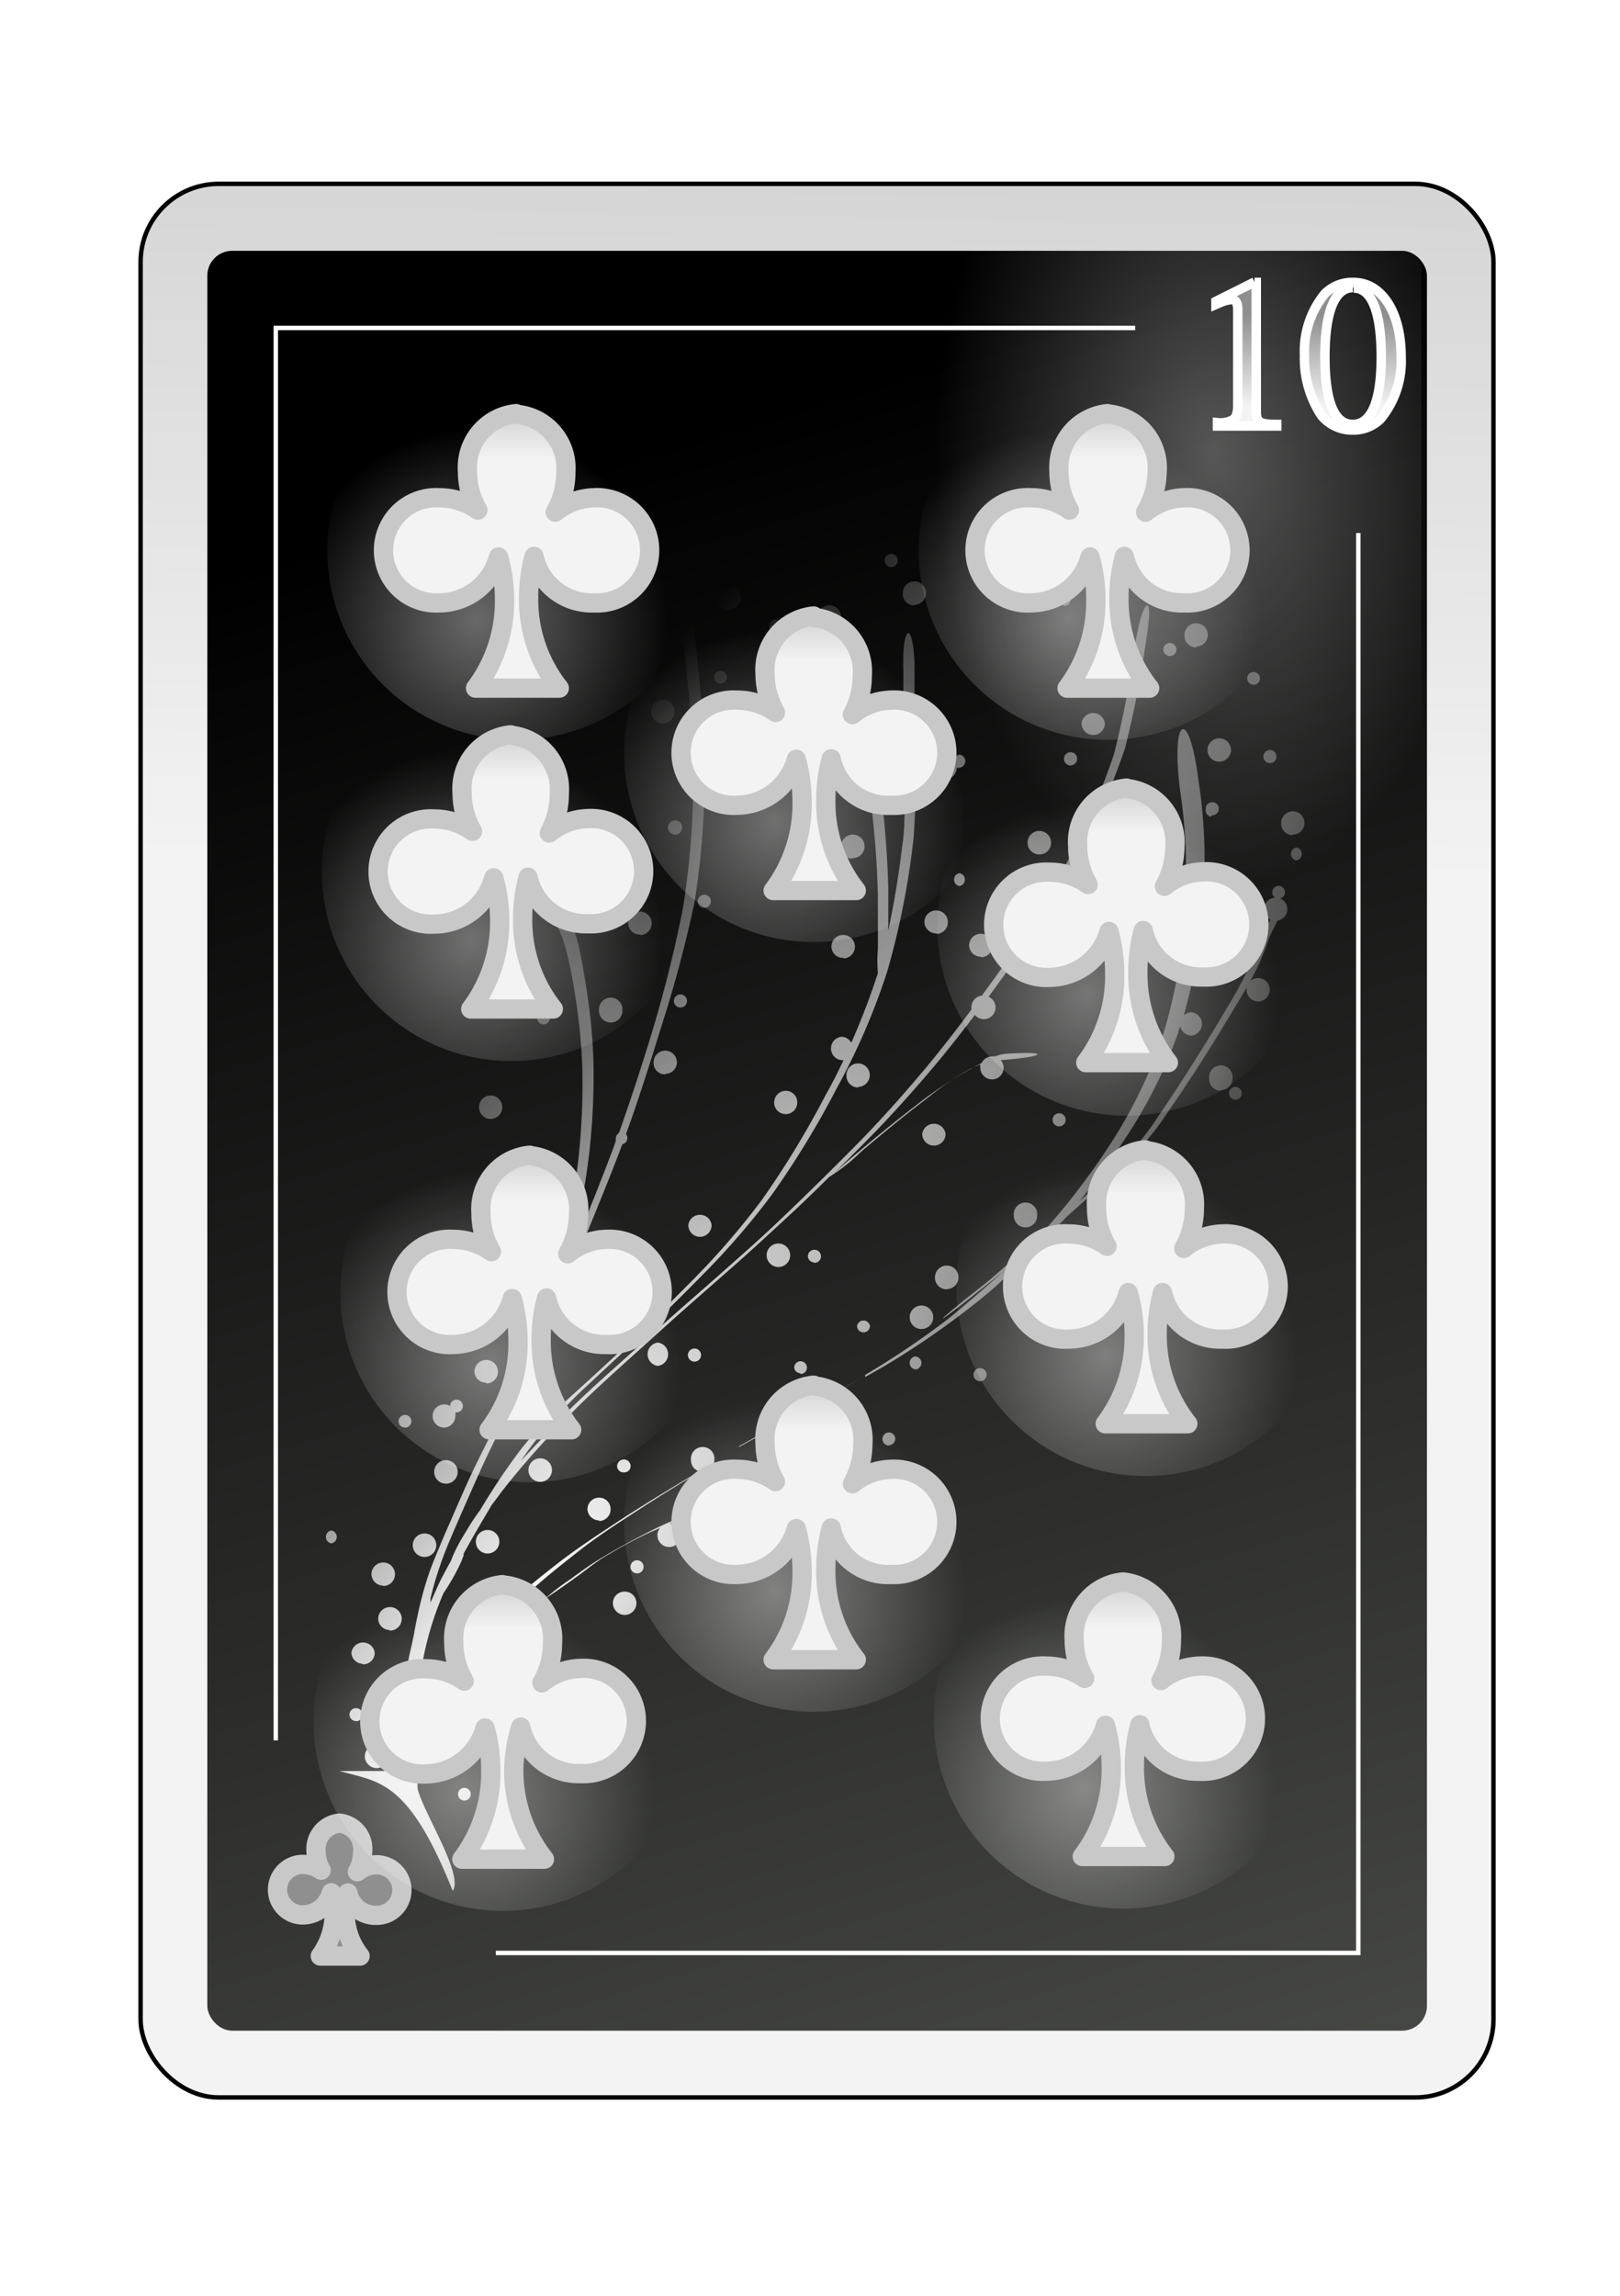 <?xml version="1.0" encoding="UTF-8" standalone="no"?>
<svg
   id="svg2"
   viewBox="0 0 84 119"
   version="1.1"
   sodipodi:docname="10C.svg"
   inkscape:version="1.3.2 (091e20e, 2023-11-25, custom)"
   xmlns:inkscape="http://www.inkscape.org/namespaces/inkscape"
   xmlns:sodipodi="http://sodipodi.sourceforge.net/DTD/sodipodi-0.dtd"
   xmlns:xlink="http://www.w3.org/1999/xlink"
   xmlns="http://www.w3.org/2000/svg"
   xmlns:svg="http://www.w3.org/2000/svg">
  <sodipodi:namedview
     id="namedview6"
     pagecolor="#ffffff"
     bordercolor="#000000"
     borderopacity="0.25"
     inkscape:showpageshadow="2"
     inkscape:pageopacity="0.0"
     inkscape:pagecheckerboard="0"
     inkscape:deskcolor="#d1d1d1"
     inkscape:zoom="15.285714"
     inkscape:cx="41.96729"
     inkscape:cy="59.5"
     inkscape:window-width="3840"
     inkscape:window-height="2054"
     inkscape:window-x="-11"
     inkscape:window-y="-11"
     inkscape:window-maximized="1"
     inkscape:current-layer="svg2" />
  <defs
     id="defs6">
    <style
       id="style1">
      .cls-1 {
        filter: url(#filter63625-0);
      }

      .cls-2 {
        stroke: #000;
        fill: url(#linear-gradient);
      }

      .cls-2, .cls-6 {
        stroke-miterlimit: 10;
        stroke-width: 0.23px;
      }

      .cls-3 {
        fill: url(#linear-gradient-2);
      }

      .cls-4 {
        opacity: 0.31;
        fill: url(#radial-gradient);
      }

      .cls-11, .cls-13, .cls-15, .cls-17, .cls-19, .cls-21, .cls-23, .cls-25, .cls-27, .cls-4, .cls-5, .cls-8 {
        isolation: isolate;
      }

      .cls-5 {
        opacity: 0.32;
        fill: url(#radial-gradient-2);
      }

      .cls-6 {
        fill: none;
      }

      .cls-29, .cls-6 {
        stroke: #fff;
      }

      .cls-12, .cls-14, .cls-16, .cls-18, .cls-20, .cls-22, .cls-24, .cls-26, .cls-28, .cls-7, .cls-9 {
        stroke: #c8c8c8;
        stroke-linejoin: round;
        stroke-width: 1px;
      }

      .cls-7 {
        fill: url(#linear-gradient-3);
      }

      .cls-11, .cls-13, .cls-15, .cls-17, .cls-19, .cls-21, .cls-23, .cls-25, .cls-27, .cls-8 {
        opacity: 0.4;
      }

      .cls-8 {
        fill: url(#radial-gradient-3);
      }

      .cls-9 {
        fill: url(#linear-gradient-4);
      }

      .cls-10 {
        fill: url(#radial-gradient-4);
      }

      .cls-11 {
        fill: url(#radial-gradient-5);
      }

      .cls-12 {
        fill: url(#linear-gradient-5);
      }

      .cls-13 {
        fill: url(#radial-gradient-6);
      }

      .cls-14 {
        fill: url(#linear-gradient-6);
      }

      .cls-15 {
        fill: url(#radial-gradient-7);
      }

      .cls-16 {
        fill: url(#linear-gradient-7);
      }

      .cls-17 {
        fill: url(#radial-gradient-8);
      }

      .cls-18 {
        fill: url(#linear-gradient-8);
      }

      .cls-19 {
        fill: url(#radial-gradient-9);
      }

      .cls-20 {
        fill: url(#linear-gradient-9);
      }

      .cls-21 {
        fill: url(#radial-gradient-10);
      }

      .cls-22 {
        fill: url(#linear-gradient-10);
      }

      .cls-23 {
        fill: url(#radial-gradient-11);
      }

      .cls-24 {
        fill: url(#linear-gradient-11);
      }

      .cls-25 {
        fill: url(#radial-gradient-12);
      }

      .cls-26 {
        fill: url(#linear-gradient-12);
      }

      .cls-27 {
        fill: url(#radial-gradient-13);
      }

      .cls-28 {
        fill: url(#linear-gradient-13);
      }

      .cls-29 {
        stroke-width: 0.49px;
        fill: url(#linear-gradient-14);
      }
    </style>
    <filter
       id="filter63625-0"
       name="filter63625-0"
       x="-0.129"
       y="-0.091"
       width="1.257"
       height="1.182">
      <feGaussianBlur
         result="feGaussianBlur63627-4"
         stdDeviation="3.76"
         id="feGaussianBlur1" />
    </filter>
    <linearGradient
       id="linear-gradient"
       x1="-1227.3"
       y1="-2650.74"
       x2="-1217.81"
       y2="-2136.23"
       gradientTransform="matrix(0.23, 0, 0, -0.23, 320.43, -564.74)"
       gradientUnits="userSpaceOnUse">
      <stop
         offset="0"
         stop-color="#f3f3f3"
         id="stop1" />
      <stop
         offset="1"
         stop-color="#8f8f8f"
         id="stop2" />
    </linearGradient>
    <linearGradient
       id="linear-gradient-2"
       x1="-1692.24"
       y1="-2415.93"
       x2="-1559.95"
       y2="-2853.64"
       gradientTransform="matrix(0.24, 0, 0, -0.24, 433.11, -554.67)"
       gradientUnits="userSpaceOnUse">
      <stop
         offset="0"
         id="stop3" />
      <stop
         offset="1"
         stop-color="#555753"
         id="stop4" />
    </linearGradient>
    <radialGradient
       id="radial-gradient"
       cx="636.09"
       cy="6263.51"
       r="58.68"
       gradientTransform="matrix(-0.23, 0, 0, 0.21, 160.04, -1195.69)"
       gradientUnits="userSpaceOnUse">
      <stop
         offset="0"
         stop-color="#fff"
         id="stop5" />
      <stop
         offset="1"
         stop-color="#fff"
         stop-opacity="0"
         id="stop6" />
    </radialGradient>
    <radialGradient
       id="radial-gradient-2"
       cx="-1261.09"
       cy="-1569.31"
       r="63.15"
       gradientTransform="matrix(0.23, 0, 0, -0.36, 352.99, -541.51)"
       xlink:href="#radial-gradient" />
    <linearGradient
       id="linear-gradient-3"
       x1="-5915.58"
       y1="-13460.98"
       x2="-5915.58"
       y2="-13401.48"
       gradientTransform="matrix(0.05, 0, 0, -0.06, 337.06, -686.72)"
       xlink:href="#linear-gradient" />
    <radialGradient
       id="radial-gradient-3"
       cx="-686.3"
       cy="-1177.43"
       r="26.74"
       gradientTransform="matrix(0.37, 0, 0, -0.37, 278.65, -403.57)"
       xlink:href="#radial-gradient" />
    <linearGradient
       id="linear-gradient-4"
       x1="-3456.76"
       y1="-6061.62"
       x2="-3456.76"
       y2="-6002.14"
       gradientTransform="matrix(0.11, 0, 0, -0.12, 414.63, -703.65)"
       xlink:href="#linear-gradient" />
    <radialGradient
       id="radial-gradient-4"
       cx="15.79"
       cy="1096.46"
       r="25.37"
       gradientTransform="matrix(0.83, 0.56, 2.15, -3.16, -2345.09, 3542.26)"
       xlink:href="#radial-gradient" />
    <radialGradient
       id="radial-gradient-5"
       cx="-686.3"
       cy="-1177.43"
       r="26.74"
       gradientTransform="matrix(0.37, 0, 0, -0.37, 294.09, -393.08)"
       xlink:href="#radial-gradient" />
    <linearGradient
       id="linear-gradient-5"
       x1="-3456.76"
       y1="-6061.62"
       x2="-3456.76"
       y2="-6002.14"
       gradientTransform="matrix(0.11, 0, 0, -0.12, 430.07, -693.16)"
       xlink:href="#linear-gradient" />
    <radialGradient
       id="radial-gradient-6"
       cx="-686.3"
       cy="-1177.43"
       r="26.74"
       gradientTransform="matrix(0.37, 0, 0, -0.37, 278.37, -386.92)"
       xlink:href="#radial-gradient" />
    <linearGradient
       id="linear-gradient-6"
       x1="-3456.76"
       y1="-6061.62"
       x2="-3456.76"
       y2="-6002.14"
       gradientTransform="matrix(0.11, 0, 0, -0.12, 414.35, -687)"
       xlink:href="#linear-gradient" />
    <radialGradient
       id="radial-gradient-7"
       cx="-686.3"
       cy="-1177.43"
       r="26.74"
       gradientTransform="matrix(0.37, 0, 0, -0.37, 279.35, -365.13)"
       xlink:href="#radial-gradient" />
    <linearGradient
       id="linear-gradient-7"
       x1="-3456.76"
       y1="-6061.62"
       x2="-3456.76"
       y2="-6002.14"
       gradientTransform="matrix(0.11, 0, 0, -0.12, 415.33, -665.21)"
       xlink:href="#linear-gradient" />
    <radialGradient
       id="radial-gradient-8"
       cx="-686.3"
       cy="-1177.43"
       r="26.74"
       gradientTransform="matrix(0.37, 0, 0, -0.37, 294.09, -353.21)"
       xlink:href="#radial-gradient" />
    <linearGradient
       id="linear-gradient-8"
       x1="-3456.76"
       y1="-6061.62"
       x2="-3456.76"
       y2="-6002.14"
       gradientTransform="matrix(0.11, 0, 0, -0.12, 430.07, -653.29)"
       xlink:href="#linear-gradient" />
    <radialGradient
       id="radial-gradient-9"
       cx="-686.3"
       cy="-1177.43"
       r="26.74"
       gradientTransform="matrix(0.37, 0, 0, -0.37, 277.94, -342.87)"
       xlink:href="#radial-gradient" />
    <linearGradient
       id="linear-gradient-9"
       x1="-3456.76"
       y1="-6061.62"
       x2="-3456.76"
       y2="-6002.14"
       gradientTransform="matrix(0.11, 0, 0, -0.12, 413.92, -642.95)"
       xlink:href="#linear-gradient" />
    <radialGradient
       id="radial-gradient-10"
       cx="-686.3"
       cy="-1177.43"
       r="26.74"
       gradientTransform="matrix(0.37, 0, 0, -0.37, 309.32, -403.57)"
       xlink:href="#radial-gradient" />
    <linearGradient
       id="linear-gradient-10"
       x1="-3456.76"
       y1="-6061.62"
       x2="-3456.76"
       y2="-6002.14"
       gradientTransform="matrix(0.11, 0, 0, -0.12, 445.3, -703.65)"
       xlink:href="#linear-gradient" />
    <radialGradient
       id="radial-gradient-11"
       cx="-686.3"
       cy="-1177.43"
       r="26.74"
       gradientTransform="matrix(0.37, 0, 0, -0.37, 310.3, -384.16)"
       xlink:href="#radial-gradient" />
    <linearGradient
       id="linear-gradient-11"
       x1="-3456.76"
       y1="-6061.62"
       x2="-3456.76"
       y2="-6002.14"
       gradientTransform="matrix(0.11, 0, 0, -0.12, 446.28, -684.24)"
       xlink:href="#linear-gradient" />
    <radialGradient
       id="radial-gradient-12"
       cx="-686.3"
       cy="-1177.43"
       r="26.74"
       gradientTransform="matrix(0.37, 0, 0, -0.37, 311.27, -365.41)"
       xlink:href="#radial-gradient" />
    <linearGradient
       id="linear-gradient-12"
       x1="-3456.76"
       y1="-6061.62"
       x2="-3456.76"
       y2="-6002.14"
       gradientTransform="matrix(0.11, 0, 0, -0.12, 447.25, -665.49)"
       xlink:href="#linear-gradient" />
    <radialGradient
       id="radial-gradient-13"
       cx="-686.3"
       cy="-1177.43"
       r="26.74"
       gradientTransform="matrix(0.37, 0, 0, -0.37, 310.12, -343.01)"
       xlink:href="#radial-gradient" />
    <linearGradient
       id="linear-gradient-13"
       x1="-3456.76"
       y1="-6061.62"
       x2="-3456.76"
       y2="-6002.14"
       gradientTransform="matrix(0.11, 0, 0, -0.12, 446.1, -643.09)"
       xlink:href="#linear-gradient" />
    <linearGradient
       id="linear-gradient-14"
       x1="-347.12"
       y1="587.14"
       x2="-347.12"
       y2="591.8"
       gradientTransform="matrix(1, 0, 0, -1, 414.97, 608.18)"
       xlink:href="#linear-gradient" />
  </defs>
  <title
     id="title6">Ten of Clubs</title>
  <g
     id="_10_club"
     data-name="10_club">
    <g
       id="use70795">
      <g
         id="g65584">
        <rect
           id="rect65588"
           class="cls-2"
           x="7.29"
           y="9.53"
           width="70.15"
           height="99.19"
           rx="4.05"
           ry="4.05" />
        <rect
           id="rect3662"
           class="cls-3"
           x="10.75"
           y="13"
           width="63.24"
           height="92.26"
           rx="1.29"
           ry="1.29" />
        <rect
           id="rect65592"
           class="cls-4"
           x="10.99"
           y="81.02"
           width="26.55"
           height="24.28" />
        <path
           id="rect65594"
           class="cls-5"
           d="M46.2,13H72.7a1,1,0,0,1,1,1v43.2a1,1,0,0,1-1,1H46.2a1,1,0,0,1-1-1V14A1,1,0,0,1,46.2,13Z" />
        <path
           id="path65596"
           class="cls-6"
           d="M25.71,101.23H70.43V27.63M58.86,17H14.3V90.21" />
      </g>
    </g>
    <g
       id="use74224">
      <g
         id="g74116">
        <path
           id="path74118"
           class="cls-7"
           d="M17.6,94.5A1.35,1.35,0,0,0,16.39,96a1.89,1.89,0,0,0,.26.94,1.67,1.67,0,0,0-.95-.3,1.31,1.31,0,1,0,0,2.62,1.55,1.55,0,0,0,1.48-1.15,3.79,3.79,0,0,1-.57,3.28h2.06a3.57,3.57,0,0,1-.77-2.27,3.81,3.81,0,0,1,.14-1,1.47,1.47,0,0,0,1.49,1.16,1.31,1.31,0,1,0,0-2.62,1.56,1.56,0,0,0-1,.36,2,2,0,0,0,.27-1A1.35,1.35,0,0,0,17.6,94.5Z" />
      </g>
    </g>
    <g
       id="use74413">
      <g
         id="g74326">
        <path
           id="path74301"
           class="cls-8"
           d="M36.59,28.54a9.81,9.81,0,1,1-9.81-9.81A9.82,9.82,0,0,1,36.59,28.54Z" />
        <g
           id="g74277">
          <path
             id="path74279"
             class="cls-9"
             d="M26.76,21.44a2.8,2.8,0,0,0-2.52,3,3.93,3.93,0,0,0,.54,2,3.45,3.45,0,0,0-2-.64,2.73,2.73,0,1,0,0,5.45,3.2,3.2,0,0,0,3.07-2.38,7.85,7.85,0,0,1,.31,2.2,7.5,7.5,0,0,1-1.5,4.6H29a7.41,7.41,0,0,1-1.59-4.71,8.16,8.16,0,0,1,.28-2.12,3.06,3.06,0,0,0,3.1,2.41,2.73,2.73,0,1,0,0-5.45,3.32,3.32,0,0,0-2,.75,4.18,4.18,0,0,0,.55-2.07,2.8,2.8,0,0,0-2.52-3Z" />
        </g>
      </g>
    </g>
    <path
       id="path4165"
       class="cls-10"
       d="M23.49,98c.53-.9-1.57-4.09-1.84-5.3,0-.1,0-.2,0-.3a4.53,4.53,0,0,1-.05-.53,5.58,5.58,0,0,1,.13-.9.34.34,0,0,0,.31-.33.33.33,0,0,0-.15-.28c.07-.23.15-.46.22-.68a9.63,9.63,0,0,1,.6-1.45,17.6,17.6,0,0,1,1.09-1.75l.37-.54h.11a.61.61,0,0,0,.61-.6.71.71,0,0,0-.06-.25l.45-.54a27.54,27.54,0,0,1,2.14-2c.8-.74,1.66-1.42,2.53-2.1,1-.8,2.12-1.51,3.21-2.22s2.08-1.31,3.13-1.94h.15a.6.6,0,0,0,.6-.6.61.61,0,1,0-1.21,0,.59.59,0,0,0,.44.58l-.3.17c-1.28.76-2.56,1.54-3.81,2.35-1.09.72-2.19,1.43-3.22,2.23-.87.68-1.73,1.36-2.53,2.11-.63.56-1.25,1.11-1.83,1.72a.53.53,0,0,0-.3-.09.61.61,0,0,0-.61.61.58.58,0,0,0,.12.36,15.06,15.06,0,0,0-1,1.36,19.84,19.84,0,0,0-1.09,1.76l-.14.3c0-.61.11-1.22.18-1.82A16.43,16.43,0,0,1,23,82.57,10.56,10.56,0,0,0,23.89,81c.06-.12.1-.25.15-.38l0-.09c.43-.78.88-1.55,1.34-2.32,0,0,.06-.1.08-.15.17-.23.35-.46.52-.7.49-.63,1-1.25,1.54-1.86.67-.78,1.4-1.52,2.12-2.26s1.68-1.62,2.54-2.4L35,68.3c1-.89,2-1.76,3-2.64s2.21-2,3.29-3c.57-.54,1.14-1.09,1.7-1.65a9.62,9.62,0,0,0,1.68-1.33c1.11-.94,2.23-1.86,3.39-2.74a15.64,15.64,0,0,1,2.27-1.55l.5-.22a.47.47,0,0,0,0,.17.61.61,0,0,0,.61.61.6.6,0,0,0,.6-.61.61.61,0,0,0-.15-.39c2.24-.16,2.7-.48.28-.33a1.83,1.83,0,0,0-.57.14.44.44,0,0,0-.16,0,.6.6,0,0,0-.54.34,21.55,21.55,0,0,0-3.41,2.2c-1.15.88-2.26,1.8-3.37,2.74-.45.39-.76.67-.93.83.58-.57,1.15-1.14,1.72-1.72,1.25-1.26,2.43-2.58,3.57-3.93.72-.86,1.4-1.73,2.07-2.61a.62.62,0,0,0,.47.22.61.61,0,0,0,.6-.61.6.6,0,0,0-.36-.55l.89-1.23A53.23,53.23,0,0,0,55.55,45a36.16,36.16,0,0,0,2.79-6.23,54.94,54.94,0,0,0,1.12-5.8c.38-2.33-.21-2-.58.34a51.89,51.89,0,0,1-1.12,5.79A35.49,35.49,0,0,1,55,45.29c-.09.15-.18.3-.26.45a.35.35,0,0,0-.33-.27.34.34,0,0,0-.33.34.33.33,0,0,0,.33.33l.11,0a52.11,52.11,0,0,1-3,4.63l-.61.84a.6.6,0,0,0-.54.6.49.49,0,0,0,0,.12c-.81,1.09-1.65,2.17-2.52,3.21-1.15,1.36-2.33,2.68-3.58,3.94S41.9,61.84,40.69,63s-2.17,2-3.3,3-2,1.75-3,2.64L31.6,71.14c-.8.72-1.61,1.46-2.37,2.23a.36.36,0,0,0-.15-.21l.9-.9c1-.94,2-1.86,3-2.8,1.19-1.11,2.34-2.25,3.48-3.41a38.89,38.89,0,0,0,3.61-4.19,46.6,46.6,0,0,0,3.29-5.4,34.93,34.93,0,0,0,2.65-6.12,41.42,41.42,0,0,0,1.37-7,57.54,57.54,0,0,0,.07-6,.59.59,0,0,0,.21-.45.61.61,0,0,0-.24-.48c0-.25,0-.5,0-.75,0-.41,0-.83,0-1.25-.09-2.34-.66-2-.58.34,0,.41,0,.83,0,1.25,0,.11,0,.21,0,.32a.61.61,0,0,0-.39.57.58.58,0,0,0,.42.56c0,1,.06,2.08.05,3.11a.59.59,0,0,0-.23-.05.61.61,0,1,0,0,1.21.46.46,0,0,0,.21,0c0,.67,0,1.34-.1,2-.18,1.51-.42,3-.74,4.51,0-.71,0-1.43,0-2.14a50.26,50.26,0,0,0-.38-5,28.37,28.37,0,0,0-.67-3.4A12,12,0,0,0,44.49,36a1.79,1.79,0,0,0-.27-.44c-1.9-1.71-2.54-1.33-.62.36a1.79,1.79,0,0,1,.27.44A11.6,11.6,0,0,1,44.44,38a26.11,26.11,0,0,1,.69,3.39,47.29,47.29,0,0,1,.39,5c0,.94,0,1.88,0,2.82a6.91,6.91,0,0,0,0,1.21,1.55,1.55,0,0,1-.07.23c-.38,1.16-.82,2.29-1.31,3.4a.59.59,0,0,0-.52-.31.61.61,0,0,0,0,1.21h.12c-.29.62-.6,1.23-.94,1.83a47.28,47.28,0,0,1-3.29,5.41,40.14,40.14,0,0,1-3.62,4.19c-1.15,1.16-2.3,2.3-3.48,3.42-1,.94-2,1.85-3.05,2.8l-.52.51a.33.33,0,0,0-.27.28,16.87,16.87,0,0,0-1.76,2,34.19,34.19,0,0,0-1.91,2.88c-.22.3-.43.6-.62.92s-.41.66-.58,1a6.21,6.21,0,0,0-.31.7v0c-.17.3-.33.61-.49.91s-.39.85-.58,1.27a1.55,1.55,0,0,0,0-.21,17.35,17.35,0,0,1,.51-1.74c.23-.69.52-1.35.8-2s.71-1.62,1.07-2.43c.48-1.09,1-2.16,1.57-3.23.69-1.31,1.29-2.65,1.87-4,.7-1.65,1.38-3.31,2.07-5s1.41-3.42,2.06-5.15a.34.34,0,0,0,.26-.33.37.37,0,0,0-.07-.2c.66-1.81,1.24-3.66,1.81-5.5A66.84,66.84,0,0,0,36,46.83a41.86,41.86,0,0,0,.52-7.74c-.08-2.64-.39-5.26-.71-7.87-.2-1.58-.43-3.14-.68-4.71a5.22,5.22,0,0,0-.35-1.39.58.58,0,0,0,.19,0,.61.61,0,1,0,0-1.21.6.6,0,0,0-.6.6.63.63,0,0,0,.16.42,3.86,3.86,0,0,0,0,1.88c.11.69.22,1.39.32,2.09a.32.32,0,0,0-.23-.09.34.34,0,0,0,0,.67.36.36,0,0,0,.3-.18c.1.74.21,1.48.3,2.22,0,.19,0,.38.07.57a.53.53,0,0,0-.28-.07.6.6,0,0,0-.6.6.6.6,0,0,0,.6.6.56.56,0,0,0,.39-.14c.25,2.09.47,4.2.53,6.31a41.75,41.75,0,0,1-.53,7.74,67,67,0,0,1-1.64,6.53c-.52,1.7-1.07,3.39-1.67,5.07a.34.34,0,0,0-.16.29.43.43,0,0,0,0,.12l-.12.35c-.68,1.8-1.39,3.59-2.14,5.35s-1.37,3.32-2.07,5c-.58,1.36-1.19,2.71-1.88,4-.54,1.07-1.09,2.13-1.58,3.23-.36.81-.71,1.62-1.07,2.44-.28.67-.57,1.33-.81,2a18.09,18.09,0,0,0-.5,1.74c-.11.5-.22,1-.3,1.49-.05.22-.09.44-.14.65-.26,1.07-.28,1.61-.18,1.69s-.05.36-.07.54a17,17,0,0,0-.21,2.14v1a6.21,6.21,0,0,0-.2.74l-.06.3h-3c2,.57,3.56.4,5.86,6.18Zm.59-4.67a.33.33,0,0,0,0-.66.33.33,0,0,0,0,.66Zm-4.63-1.69a.61.61,0,1,0,0-1.21.61.61,0,0,0,0,1.21Zm3.26-.73a.61.61,0,1,0-.6-.6A.6.6,0,0,0,22.71,90.9Zm-4.26-1.69a.34.34,0,1,0-.33-.34A.34.34,0,0,0,18.45,89.21ZM20,88.66a.33.33,0,1,0-.33-.33A.34.34,0,0,0,20,88.66Zm5.72-.72a.61.61,0,0,0,0-1.21.61.61,0,0,0,0,1.21Zm1.42-1a.34.34,0,0,0,0-.67.34.34,0,0,0,0,.67Zm-8.32-.67a.6.6,0,0,0,.61-.6.61.61,0,0,0-1.21,0A.6.6,0,0,0,18.78,86.24Zm1.4-1.75a.61.61,0,1,0-.61-.61A.6.6,0,0,0,20.18,84.49ZM28,84.25a.33.33,0,0,0,.33-.33.33.33,0,0,0-.66,0A.33.33,0,0,0,28,84.25Zm4.38-.54A.61.61,0,0,0,33,83.1a.6.6,0,0,0-.61-.6.6.6,0,0,0-.61.6A.62.62,0,0,0,32.39,83.71ZM25.92,83a.61.61,0,0,0,0-1.21.61.61,0,0,0,0,1.21Zm2.37-.15s.71-.46,1.83-1.28c.47-.35.93-.72,1.44-1a22,22,0,0,1,2.2-1.17l.47-.2a.56.56,0,0,0-.14.38.61.61,0,0,0,.6.61.62.62,0,0,0,.61-.61.61.61,0,0,0-.57-.6c.52-.23,1.05-.46,1.59-.67s1.21-.49,1.82-.72l.78-.29c2.39-.91,3-1.27.62-.36l-.78.3c-.61.23-1.21.47-1.82.72-.87.33-1.72.71-2.57,1.09A36.49,36.49,0,0,0,31,80.87c-.5.31-1,.68-1.44,1a12.16,12.16,0,0,0-1.22.93Zm-8.42-.64a.61.61,0,1,0-.61-.61A.61.61,0,0,0,19.87,82.19Zm13.22-.66a.34.34,0,0,0,0-.67.34.34,0,1,0,0,.67Zm-11-.85a.61.61,0,0,0,0-1.21.61.61,0,1,0,0,1.21Zm3.27-.18a.61.61,0,0,0,0-1.21.61.61,0,1,0,0,1.21ZM17.18,80a.34.34,0,0,0,0-.67.34.34,0,0,0,0,.67Zm21.11-1.16a.33.33,0,1,0-.33-.33A.33.33,0,0,0,38.29,78.86Zm-7.23,0a.6.6,0,0,0,.6-.61.59.59,0,0,0-.6-.6.6.6,0,0,0-.6.6A.61.61,0,0,0,31.06,78.81Zm10.68-.55a.33.33,0,0,0,0-.66h0a.6.6,0,1,0-1-.43.6.6,0,0,0,.61.6.5.5,0,0,0,.17,0,.37.37,0,0,0-.05.18.33.33,0,0,0,.33.33Zm2.09-1.39a.61.61,0,1,0-.61-.61A.6.6,0,0,0,43.83,76.87Zm-20.63,0a.61.61,0,0,0,0-1.21.61.61,0,1,0,0,1.21ZM28,76.81a.61.61,0,1,0-.6-.61A.61.61,0,0,0,28,76.81Zm17.4-.06a.34.34,0,0,0,0-.67.34.34,0,1,0,0,.67Zm-13-.43A.33.33,0,0,0,32.7,76,.34.34,0,0,0,32,76,.33.33,0,0,0,32.36,76.32Zm-5.53-.39c.2-.29.39-.57.6-.86a16.79,16.79,0,0,1,1.2-1.45.32.32,0,0,0,.21.15c-.65.66-1.3,1.33-1.91,2l-.1.13ZM38.33,75l2-1.11c.5-.27,1-.54,1.49-.82a.51.51,0,0,0,.17,0,.6.6,0,0,0,.58-.45c.7-.39,1.39-.79,2.08-1.19l-2.07,1.17a.66.66,0,0,0,0-.14.6.6,0,0,0-.6-.6.61.61,0,0,0-.61.6.63.63,0,0,0,.41.58l-.47.26c-1,.55-2,1.11-3,1.67Zm7.76-.09a.33.33,0,1,0-.33-.33A.34.34,0,0,0,46.09,74.93ZM23,74a.61.61,0,0,0,.61-.61.48.48,0,0,0,0-.18h.06a.33.33,0,0,0,.33-.33.33.33,0,1,0-.66,0,.55.55,0,0,0-.31-.08.6.6,0,0,0-.6.6A.61.61,0,0,0,23,74ZM21,74a.33.33,0,1,0-.33-.33A.33.33,0,0,0,21,74Zm4.21-2.29a.61.61,0,1,0-.61-.61A.6.6,0,0,0,25.2,71.67Zm25.55-.12a.34.34,0,1,0,0-.67.34.34,0,0,0,0,.67Zm-5.9-.21.91-.52a42.38,42.38,0,0,0,4.34-2.94c.71-.54,1.39-1.1,2-1.69a.61.61,0,0,0,.57.39.6.6,0,0,0,.6-.6.61.61,0,0,0-.35-.55c.48-.45,1-.9,1.41-1.37s.66-.7,1-1.06l0,0c1-.88,1.94-1.75,2.89-2.65l.05-.05a.61.61,0,1,0,.67-.68,12.21,12.21,0,0,0,1.5-1.86c.58-.84,1.14-1.68,1.69-2.53s1.08-1.71,1.6-2.58c.31-.5.61-1,.9-1.51a.49.49,0,0,0,0,.12.6.6,0,0,0,.6.61.61.61,0,0,0,.6-.61.6.6,0,0,0-.6-.6.57.57,0,0,0-.42.17l.24-.45a12.86,12.86,0,0,0,.62-1.43,5.37,5.37,0,0,1,.21-.56c.14-.28.26-.51.35-.71a.59.59,0,0,0,.51-.59.6.6,0,0,0-.37-.56.32.32,0,0,0,.25-.32.33.33,0,0,0-.33-.33.33.33,0,0,0-.33.33.35.35,0,0,0,.14.28.6.6,0,0,0-.23,1.14c-.18.3-.38.66-.61,1.12a5.37,5.37,0,0,0-.21.56,15,15,0,0,1-.61,1.43c-.4.77-.86,1.52-1.31,2.27s-1.06,1.72-1.6,2.57-1.11,1.7-1.68,2.54a12.49,12.49,0,0,1-1.24,1.56.62.62,0,0,0-.3.32c-.22.24-.45.47-.68.7-.54.51-1.09,1-1.65,1.52.78-1,1.5-1.94,2.19-3a24.9,24.9,0,0,0,2.92-5.75c0-.11.07-.21.1-.31a.61.61,0,0,0,.59.48.61.61,0,0,0,0-1.21.62.62,0,0,0-.41.16,27.38,27.38,0,0,0,1-6,26.8,26.8,0,0,0-.24-6.2c-.49-3.86-1.44-3.31-.95.54a27.47,27.47,0,0,1,.23,6.21A25.82,25.82,0,0,1,60.19,54a25.17,25.17,0,0,1-2.92,5.76,36.25,36.25,0,0,1-3.43,4.37c-.71.64-1.44,1.27-2.16,1.9-.52.46-1.08.88-1.63,1.32-1.9,1.53-1.3,1.18.6-.35.5-.39,1-.78,1.48-1.19v0c-1,.9-2,1.77-3,2.58a44.31,44.31,0,0,1-4.27,2.88Zm-3.35-.16a.33.33,0,0,0,.33-.33.33.33,0,0,0-.66,0A.33.33,0,0,0,41.5,71.18Zm6-.24a.34.34,0,0,0,.27-.33.34.34,0,0,0-.33-.34.34.34,0,0,0,0,.67Zm-13.4-.18a.61.61,0,0,0,0-1.21.61.61,0,0,0,0,1.21ZM36,70.58a.34.34,0,1,0-.33-.34A.34.34,0,0,0,36,70.58Zm8.78-1.52a.33.33,0,0,0,.33-.33.34.34,0,0,0-.67,0A.33.33,0,0,0,44.77,69.06Zm3-.17a.61.61,0,1,0-.61-.61A.61.61,0,0,0,47.76,68.89ZM26.4,68.64a.61.61,0,1,0-.6-.6A.6.6,0,0,0,26.4,68.64ZM55,68a.34.34,0,1,0-.33-.33A.34.34,0,0,0,55,68Zm-21.32-.12a.61.61,0,0,0,.61-.61.61.61,0,0,0-1.21,0A.61.61,0,0,0,33.72,67.92Zm-9-1a.34.34,0,1,0-.33-.34A.34.34,0,0,0,24.68,66.89Zm24.41-.06a.61.61,0,1,0-.61-.61A.6.6,0,0,0,49.09,66.83Zm-21.72-.61a.6.6,0,0,0,.34-1.1.32.32,0,0,0,0-.14.33.33,0,0,0-.33-.33.33.33,0,0,0-.33.33.36.36,0,0,0,0,.11.6.6,0,0,0,.28,1.13Zm13.07-.54a.61.61,0,0,0,0-1.21.61.61,0,1,0,0,1.21ZM29.3,65.46c.14,0,.41-.7.65-1.95s.46-2.53.61-3.81a36,36,0,0,0,.21-4.76,30,30,0,0,0-.34-3.55C30.3,50.6,30.18,49.8,30,49a7.2,7.2,0,0,0-.28-.9c-1.05-2.33-1.71-2-.62.36a7.06,7.06,0,0,1,.28.89,24,24,0,0,1,.46,2.36,30.09,30.09,0,0,1,.35,3.54A36,36,0,0,1,30,60c-.14,1.28-.37,2.55-.61,3.81-.21,1.1-.19,1.62-.06,1.61Zm12.92,0a.34.34,0,1,0-.33-.34A.34.34,0,0,0,42.22,65.44ZM32.3,65.2a.34.34,0,0,0,0-.67.34.34,0,0,0,0,.67Zm4-1.09a.61.61,0,0,0,.6-.61.61.61,0,0,0-1.21,0A.61.61,0,0,0,36.27,64.11Zm16.87-.49a.6.6,0,0,0,.61-.6.61.61,0,1,0-1.21,0A.6.6,0,0,0,53.14,63.62ZM60,62.23a.34.34,0,1,0-.34-.34A.34.34,0,0,0,60,62.23ZM48.42,59.38a.6.6,0,0,0,.61-.6.61.61,0,0,0-1.21,0A.6.6,0,0,0,48.42,59.38Zm6.44-1a.34.34,0,1,0,0-.67.34.34,0,0,0,0,.67ZM25.44,58a.6.6,0,0,0,.6-.61.61.61,0,0,0-.6-.61.6.6,0,0,0-.6.61A.6.6,0,0,0,25.44,58Zm15.3-.25a.6.6,0,0,0,.6-.6.6.6,0,0,0-.6-.61.61.61,0,0,0-.6.61A.6.6,0,0,0,40.74,57.75ZM64.06,57a.33.33,0,0,0,.33-.33.33.33,0,0,0-.66,0A.33.33,0,0,0,64.06,57Zm-.76-.49a.6.6,0,0,0,.61-.6.61.61,0,1,0-1.21,0A.6.6,0,0,0,63.3,56.54Zm-18.81-.17a.62.62,0,0,0,.61-.61.61.61,0,0,0-.61-.61.6.6,0,0,0-.6.61A.61.61,0,0,0,44.49,56.37Zm-10-.68a.6.6,0,0,0,.61-.6.61.61,0,0,0-.61-.6.6.6,0,0,0-.6.6A.59.59,0,0,0,34.51,55.69ZM28.19,53.1a.34.34,0,0,0,.33-.34.34.34,0,0,0-.67,0A.34.34,0,0,0,28.19,53.1ZM31.66,53a.6.6,0,0,0,.61-.6.61.61,0,1,0-1.21,0A.6.6,0,0,0,31.66,53Zm26.68-.17a.62.62,0,0,0,.61-.61.6.6,0,0,0-.61-.6.6.6,0,0,0-.6.6A.61.61,0,0,0,58.34,52.8Zm-23-.61a.34.34,0,0,0,0-.67.34.34,0,1,0,0,.67Zm8.38-2.54a.61.61,0,1,0-.61-.61A.6.6,0,0,0,43.77,49.65Zm7.13-.06a.61.61,0,1,0-.6-.61A.61.61,0,0,0,50.9,49.59Zm12.59-.67a.6.6,0,0,0,.6-.6.61.61,0,1,0-1.21,0A.6.6,0,0,0,63.49,48.92Zm-30.26-.48a.61.61,0,1,0-.61-.61A.6.6,0,0,0,33.23,48.44Zm15.36-.06a.61.61,0,1,0-.61-.61A.61.61,0,0,0,48.59,48.38ZM36.46,47.05a.34.34,0,1,0,0-.67.34.34,0,0,0,0,.67Zm-8.71-1a.34.34,0,1,0,0-.67.34.34,0,0,0,0,.67Zm22-.12a.34.34,0,0,0,0-.67.34.34,0,0,0,0,.67Zm9.7-.55a.61.61,0,1,0-.6-.6A.6.6,0,0,0,59.41,45.41Zm-16-.24a.33.33,0,1,0,0-.66.33.33,0,0,0,0,.66Zm23.77-.54a.34.34,0,0,0,0-.67.34.34,0,0,0,0,.67Zm-23-.12a.61.61,0,1,0-.61-.61A.61.61,0,0,0,44.12,44.51Zm9.67-.19a.6.6,0,0,0,.61-.6.61.61,0,1,0-.61.6Zm4.15-.84a.34.34,0,0,0,0-.67.34.34,0,0,0,0,.67Zm9-.19a.6.6,0,0,0,.6-.6.61.61,0,0,0-.6-.61.62.62,0,0,0-.61.61A.6.6,0,0,0,67,43.29Zm-32,0a.37.37,0,1,0-.07,0Zm27.81-1a.34.34,0,1,0-.33-.33A.34.34,0,0,0,62.77,42.33Zm-24.22-.61a.61.61,0,0,0,0-1.21.61.61,0,1,0,0,1.21ZM59,41.24a.33.33,0,0,0,.33-.33.34.34,0,1,0-.67,0A.34.34,0,0,0,59,41.24Zm-10-.85a.6.6,0,0,0,.61-.6s0,0,0,0a.29.29,0,0,0,.16,0,.34.34,0,0,0,0-.67.34.34,0,0,0-.32.25.6.6,0,0,0-.44-.19.61.61,0,0,0,0,1.21Zm6.51-.72a.34.34,0,1,0-.34-.34A.34.34,0,0,0,55.58,39.67Zm10.28-.12a.34.34,0,1,0,0-.67.34.34,0,0,0,0,.67Zm-2.57-.07a.61.61,0,0,0,.61-.6.61.61,0,0,0-1.22,0A.61.61,0,0,0,63.29,39.48ZM38,39.3a.6.6,0,0,0,.6-.6.61.61,0,0,0-1.21,0A.6.6,0,0,0,38,39.3Zm5.14-.66a.61.61,0,1,0,0-1.21.62.62,0,0,0-.57.4.33.33,0,0,0-.1.23.33.33,0,0,0,.15.28A.63.63,0,0,0,43.15,38.64Zm13.54-.54a.61.61,0,0,0,.61-.61.61.61,0,0,0-1.21,0A.61.61,0,0,0,56.69,38.1Zm-22.32-.61a.61.61,0,1,0-.6-.6A.6.6,0,0,0,34.37,37.49Zm10.2-1.88a.33.33,0,0,0,.33-.33.33.33,0,0,0-.33-.33.33.33,0,0,0-.33.33A.32.32,0,0,0,44.57,35.61ZM65,35.49a.32.32,0,0,0,.33-.33.33.33,0,0,0-.33-.33.33.33,0,0,0-.33.33A.33.33,0,0,0,65,35.49Zm-27.64-.06a.33.33,0,0,0,.33-.33.33.33,0,0,0-.33-.33.32.32,0,0,0-.33.33A.33.33,0,0,0,37.31,35.43ZM60.72,34a.34.34,0,0,0,0-.67.34.34,0,1,0,0,.67Zm1.3-.48a.62.62,0,0,0,.61-.61.6.6,0,0,0-.61-.6.59.59,0,0,0-.6.6A.6.6,0,0,0,62,33.56Zm-21.74-.73a.34.34,0,0,0,0-.67.34.34,0,1,0,0,.67ZM43,32.59a.61.61,0,1,0-.61-.6A.6.6,0,0,0,43,32.59Zm-5.21-1a.61.61,0,1,0-.6-.6A.6.6,0,0,0,37.82,31.62Zm17.45-.18a.34.34,0,0,0,0-.67.34.34,0,0,0,0,.67Zm-7.83-.06a.62.62,0,0,0,.61-.61.61.61,0,0,0-.61-.6.6.6,0,0,0-.6.6A.6.6,0,0,0,47.44,31.38Zm10.43-.61a.33.33,0,1,0-.33-.33A.34.34,0,0,0,57.87,30.77ZM46.2,29.39a.34.34,0,1,0-.33-.34A.34.34,0,0,0,46.2,29.39Zm-13-.19a.61.61,0,1,0-.61-.61A.6.6,0,0,0,33.23,29.2ZM56,27.75a.33.33,0,1,0-.33-.33A.33.33,0,0,0,56,27.75Zm2.15-.42a.61.61,0,0,0,.6-.61.61.61,0,0,0-1.21,0A.61.61,0,0,0,58.15,27.33Zm-25.74-.91a.34.34,0,1,0-.34-.34A.34.34,0,0,0,32.41,26.42Zm25.77-1.27a.33.33,0,0,0,.33-.33.34.34,0,0,0-.67,0A.34.34,0,0,0,58.18,25.15Zm-16.64-.91a.34.34,0,1,0-.33-.33A.33.33,0,0,0,41.54,24.24ZM33,22.61a.34.34,0,1,0,0-.67.34.34,0,0,0,0,.67ZM34.7,21.4a.34.34,0,1,0,0-.67.34.34,0,0,0,0,.67Z" />
    <g
       id="use74419">
      <g
         id="g74326-2"
         data-name="g74326">
        <path
           id="path74301-2"
           data-name="path74301"
           class="cls-11"
           d="M52,39a9.82,9.82,0,1,1-9.82-9.81A9.82,9.82,0,0,1,52,39Z" />
        <g
           id="g74277-2"
           data-name="g74277">
          <path
             id="path74279-2"
             data-name="path74279"
             class="cls-12"
             d="M42.19,31.93a2.8,2.8,0,0,0-2.52,3,4,4,0,0,0,.54,2,3.45,3.45,0,0,0-2-.64,2.73,2.73,0,1,0,0,5.45,3.23,3.23,0,0,0,3.08-2.38,8.23,8.23,0,0,1,.3,2.2,7.44,7.44,0,0,1-1.5,4.6H44.4a7.4,7.4,0,0,1-1.58-4.71,8.16,8.16,0,0,1,.28-2.12,3,3,0,0,0,3.1,2.41,2.73,2.73,0,1,0,0-5.45,3.3,3.3,0,0,0-2,.75A4.28,4.28,0,0,0,44.71,35a2.8,2.8,0,0,0-2.52-3Z" />
        </g>
      </g>
    </g>
    <g
       id="use74423">
      <g
         id="g74326-3"
         data-name="g74326">
        <path
           id="path74301-3"
           data-name="path74301"
           class="cls-13"
           d="M36.31,45.19a9.81,9.81,0,1,1-9.81-9.81A9.82,9.82,0,0,1,36.31,45.19Z" />
        <g
           id="g74277-3"
           data-name="g74277">
          <path
             id="path74279-3"
             data-name="path74279"
             class="cls-14"
             d="M26.48,38.09a2.8,2.8,0,0,0-2.52,3,3.93,3.93,0,0,0,.54,2,3.45,3.45,0,0,0-2-.64,2.73,2.73,0,1,0,0,5.45A3.2,3.2,0,0,0,25.6,45.5a7.85,7.85,0,0,1,.31,2.2,7.5,7.5,0,0,1-1.5,4.6h4.28a7.41,7.41,0,0,1-1.59-4.71,8.16,8.16,0,0,1,.28-2.12,3.06,3.06,0,0,0,3.1,2.41,2.73,2.73,0,1,0,0-5.45,3.32,3.32,0,0,0-2,.75A4.18,4.18,0,0,0,29,41.11a2.8,2.8,0,0,0-2.52-3Z" />
        </g>
      </g>
    </g>
    <g
       id="use74425">
      <g
         id="g74326-4"
         data-name="g74326">
        <path
           id="path74301-4"
           data-name="path74301"
           class="cls-15"
           d="M37.29,67a9.82,9.82,0,1,1-9.81-9.81A9.82,9.82,0,0,1,37.29,67Z" />
        <g
           id="g74277-4"
           data-name="g74277">
          <path
             id="path74279-4"
             data-name="path74279"
             class="cls-16"
             d="M27.46,59.88a2.8,2.8,0,0,0-2.52,3,3.93,3.93,0,0,0,.54,2,3.49,3.49,0,0,0-2-.64,2.73,2.73,0,1,0,0,5.45,3.22,3.22,0,0,0,3.08-2.38,8.23,8.23,0,0,1,.3,2.2,7.44,7.44,0,0,1-1.5,4.6h4.28a7.46,7.46,0,0,1-1.58-4.71,8.16,8.16,0,0,1,.28-2.12,3.06,3.06,0,0,0,3.1,2.41,2.73,2.73,0,1,0,0-5.45,3.3,3.3,0,0,0-2,.75A4.28,4.28,0,0,0,30,62.9a2.8,2.8,0,0,0-2.51-3Z" />
        </g>
      </g>
    </g>
    <g
       id="use74427">
      <g
         id="g74326-5"
         data-name="g74326">
        <path
           id="path74301-5"
           data-name="path74301"
           class="cls-17"
           d="M52,78.9a9.82,9.82,0,1,1-9.82-9.81A9.82,9.82,0,0,1,52,78.9Z" />
        <g
           id="g74277-5"
           data-name="g74277">
          <path
             id="path74279-5"
             data-name="path74279"
             class="cls-18"
             d="M42.19,71.8a2.8,2.8,0,0,0-2.52,3,4,4,0,0,0,.54,2,3.45,3.45,0,0,0-2-.64,2.73,2.73,0,1,0,0,5.45,3.23,3.23,0,0,0,3.08-2.38,8.23,8.23,0,0,1,.3,2.2,7.44,7.44,0,0,1-1.5,4.6H44.4a7.4,7.4,0,0,1-1.58-4.71,8.16,8.16,0,0,1,.28-2.12,3,3,0,0,0,3.1,2.41,2.73,2.73,0,1,0,0-5.45,3.3,3.3,0,0,0-2,.75,4.28,4.28,0,0,0,.54-2.07,2.8,2.8,0,0,0-2.52-3Z" />
        </g>
      </g>
    </g>
    <g
       id="use74429">
      <g
         id="g74326-6"
         data-name="g74326">
        <path
           id="path74301-6"
           data-name="path74301"
           class="cls-19"
           d="M35.88,89.24a9.81,9.81,0,1,1-9.81-9.81A9.82,9.82,0,0,1,35.88,89.24Z" />
        <g
           id="g74277-6"
           data-name="g74277">
          <path
             id="path74279-6"
             data-name="path74279"
             class="cls-20"
             d="M26.05,82.14a2.8,2.8,0,0,0-2.52,3,3.93,3.93,0,0,0,.54,2,3.45,3.45,0,0,0-2-.64,2.73,2.73,0,1,0,0,5.45,3.23,3.23,0,0,0,3.08-2.38,8.23,8.23,0,0,1,.3,2.2,7.5,7.5,0,0,1-1.5,4.6h4.28a7.41,7.41,0,0,1-1.59-4.71A8.16,8.16,0,0,1,27,89.52a3.06,3.06,0,0,0,3.1,2.41,2.73,2.73,0,1,0,0-5.45,3.32,3.32,0,0,0-2,.75,4.18,4.18,0,0,0,.55-2.07,2.8,2.8,0,0,0-2.52-3Z" />
        </g>
      </g>
    </g>
    <g
       id="use74435">
      <g
         id="g74326-7"
         data-name="g74326">
        <path
           id="path74301-7"
           data-name="path74301"
           class="cls-21"
           d="M67.26,28.54a9.81,9.81,0,1,1-9.81-9.81A9.82,9.82,0,0,1,67.26,28.54Z" />
        <g
           id="g74277-7"
           data-name="g74277">
          <path
             id="path74279-7"
             data-name="path74279"
             class="cls-22"
             d="M57.43,21.44a2.8,2.8,0,0,0-2.52,3,3.93,3.93,0,0,0,.54,2,3.45,3.45,0,0,0-2-.64,2.73,2.73,0,1,0,0,5.45,3.2,3.2,0,0,0,3.07-2.38,7.85,7.85,0,0,1,.3,2.2,7.49,7.49,0,0,1-1.49,4.6h4.28a7.41,7.41,0,0,1-1.59-4.71,8.16,8.16,0,0,1,.28-2.12,3.06,3.06,0,0,0,3.1,2.41,2.73,2.73,0,1,0,0-5.45,3.32,3.32,0,0,0-2,.75A4.29,4.29,0,0,0,60,24.46a2.8,2.8,0,0,0-2.52-3Z" />
        </g>
      </g>
    </g>
    <g
       id="use74437">
      <g
         id="g74326-8"
         data-name="g74326">
        <path
           id="path74301-8"
           data-name="path74301"
           class="cls-23"
           d="M68.24,48a9.82,9.82,0,1,1-9.81-9.81A9.82,9.82,0,0,1,68.24,48Z" />
        <g
           id="g74277-8"
           data-name="g74277">
          <path
             id="path74279-8"
             data-name="path74279"
             class="cls-24"
             d="M58.41,40.85a2.8,2.8,0,0,0-2.53,3,4,4,0,0,0,.54,2,3.43,3.43,0,0,0-2-.64,2.73,2.73,0,1,0,0,5.45,3.23,3.23,0,0,0,3.08-2.38,8.23,8.23,0,0,1,.3,2.2,7.44,7.44,0,0,1-1.5,4.6h4.28A7.46,7.46,0,0,1,59,50.35a8.16,8.16,0,0,1,.28-2.12,3.06,3.06,0,0,0,3.1,2.41,2.73,2.73,0,1,0,0-5.45,3.3,3.3,0,0,0-2,.75,4.28,4.28,0,0,0,.54-2.07,2.8,2.8,0,0,0-2.51-3Z" />
        </g>
      </g>
    </g>
    <g
       id="use74439">
      <g
         id="g74326-9"
         data-name="g74326">
        <path
           id="path74301-9"
           data-name="path74301"
           class="cls-25"
           d="M69.21,66.7a9.81,9.81,0,1,1-9.81-9.81A9.82,9.82,0,0,1,69.21,66.7Z" />
        <g
           id="g74277-9"
           data-name="g74277">
          <path
             id="path74279-9"
             data-name="path74279"
             class="cls-26"
             d="M59.38,59.6a2.8,2.8,0,0,0-2.52,3,3.93,3.93,0,0,0,.54,2,3.45,3.45,0,0,0-2-.64,2.73,2.73,0,1,0,0,5.45A3.2,3.2,0,0,0,58.5,67a7.85,7.85,0,0,1,.31,2.2,7.5,7.5,0,0,1-1.5,4.6h4.28A7.41,7.41,0,0,1,60,69.1,8.16,8.16,0,0,1,60.28,67a3.06,3.06,0,0,0,3.1,2.41,2.73,2.73,0,1,0,0-5.45,3.32,3.32,0,0,0-2,.75,4.18,4.18,0,0,0,.55-2.07,2.8,2.8,0,0,0-2.52-3Z" />
        </g>
      </g>
    </g>
    <g
       id="use74441">
      <g
         id="g74326-10"
         data-name="g74326">
        <path
           id="path74301-10"
           data-name="path74301"
           class="cls-27"
           d="M68.06,89.1a9.82,9.82,0,1,1-9.81-9.81A9.82,9.82,0,0,1,68.06,89.1Z" />
        <g
           id="g74277-10"
           data-name="g74277">
          <path
             id="path74279-10"
             data-name="path74279"
             class="cls-28"
             d="M58.23,82a2.8,2.8,0,0,0-2.53,3,4,4,0,0,0,.54,2,3.43,3.43,0,0,0-2-.64,2.73,2.73,0,1,0,0,5.45,3.23,3.23,0,0,0,3.08-2.38,8.23,8.23,0,0,1,.3,2.2,7.44,7.44,0,0,1-1.5,4.6h4.28a7.46,7.46,0,0,1-1.58-4.71,8.16,8.16,0,0,1,.28-2.12,3.06,3.06,0,0,0,3.1,2.41,2.73,2.73,0,1,0,0-5.45,3.3,3.3,0,0,0-2,.75A4.28,4.28,0,0,0,60.74,85a2.8,2.8,0,0,0-2.51-3Z" />
        </g>
      </g>
    </g>
    <g
       id="use3949">
      <path
         id="text3956"
         class="cls-29"
         d="M65.05,14.62l-2,1v.16l.3-.13a1.76,1.76,0,0,1,.5-.12c.23,0,.33.17.33.52v5c0,.36-.09.62-.27.72a1.41,1.41,0,0,1-.78.14v.17H66.2V22c-.88,0-1.06-.12-1.06-.65V14.64l-.09,0m5.14,0a2,2,0,0,0-1.49.58,4.7,4.7,0,0,0-1.06,3.19,5.41,5.41,0,0,0,.88,3.13,2.06,2.06,0,0,0,1.62.75,2,2,0,0,0,1.44-.57,4.7,4.7,0,0,0,1.07-3.24c0-2.28-1-3.84-2.46-3.84m0,.29c.94,0,1.43,1.25,1.43,3.57S71.1,22,70.14,22,68.7,20.8,68.7,18.49s.5-3.58,1.45-3.58" />
    </g>
  </g>
</svg>
